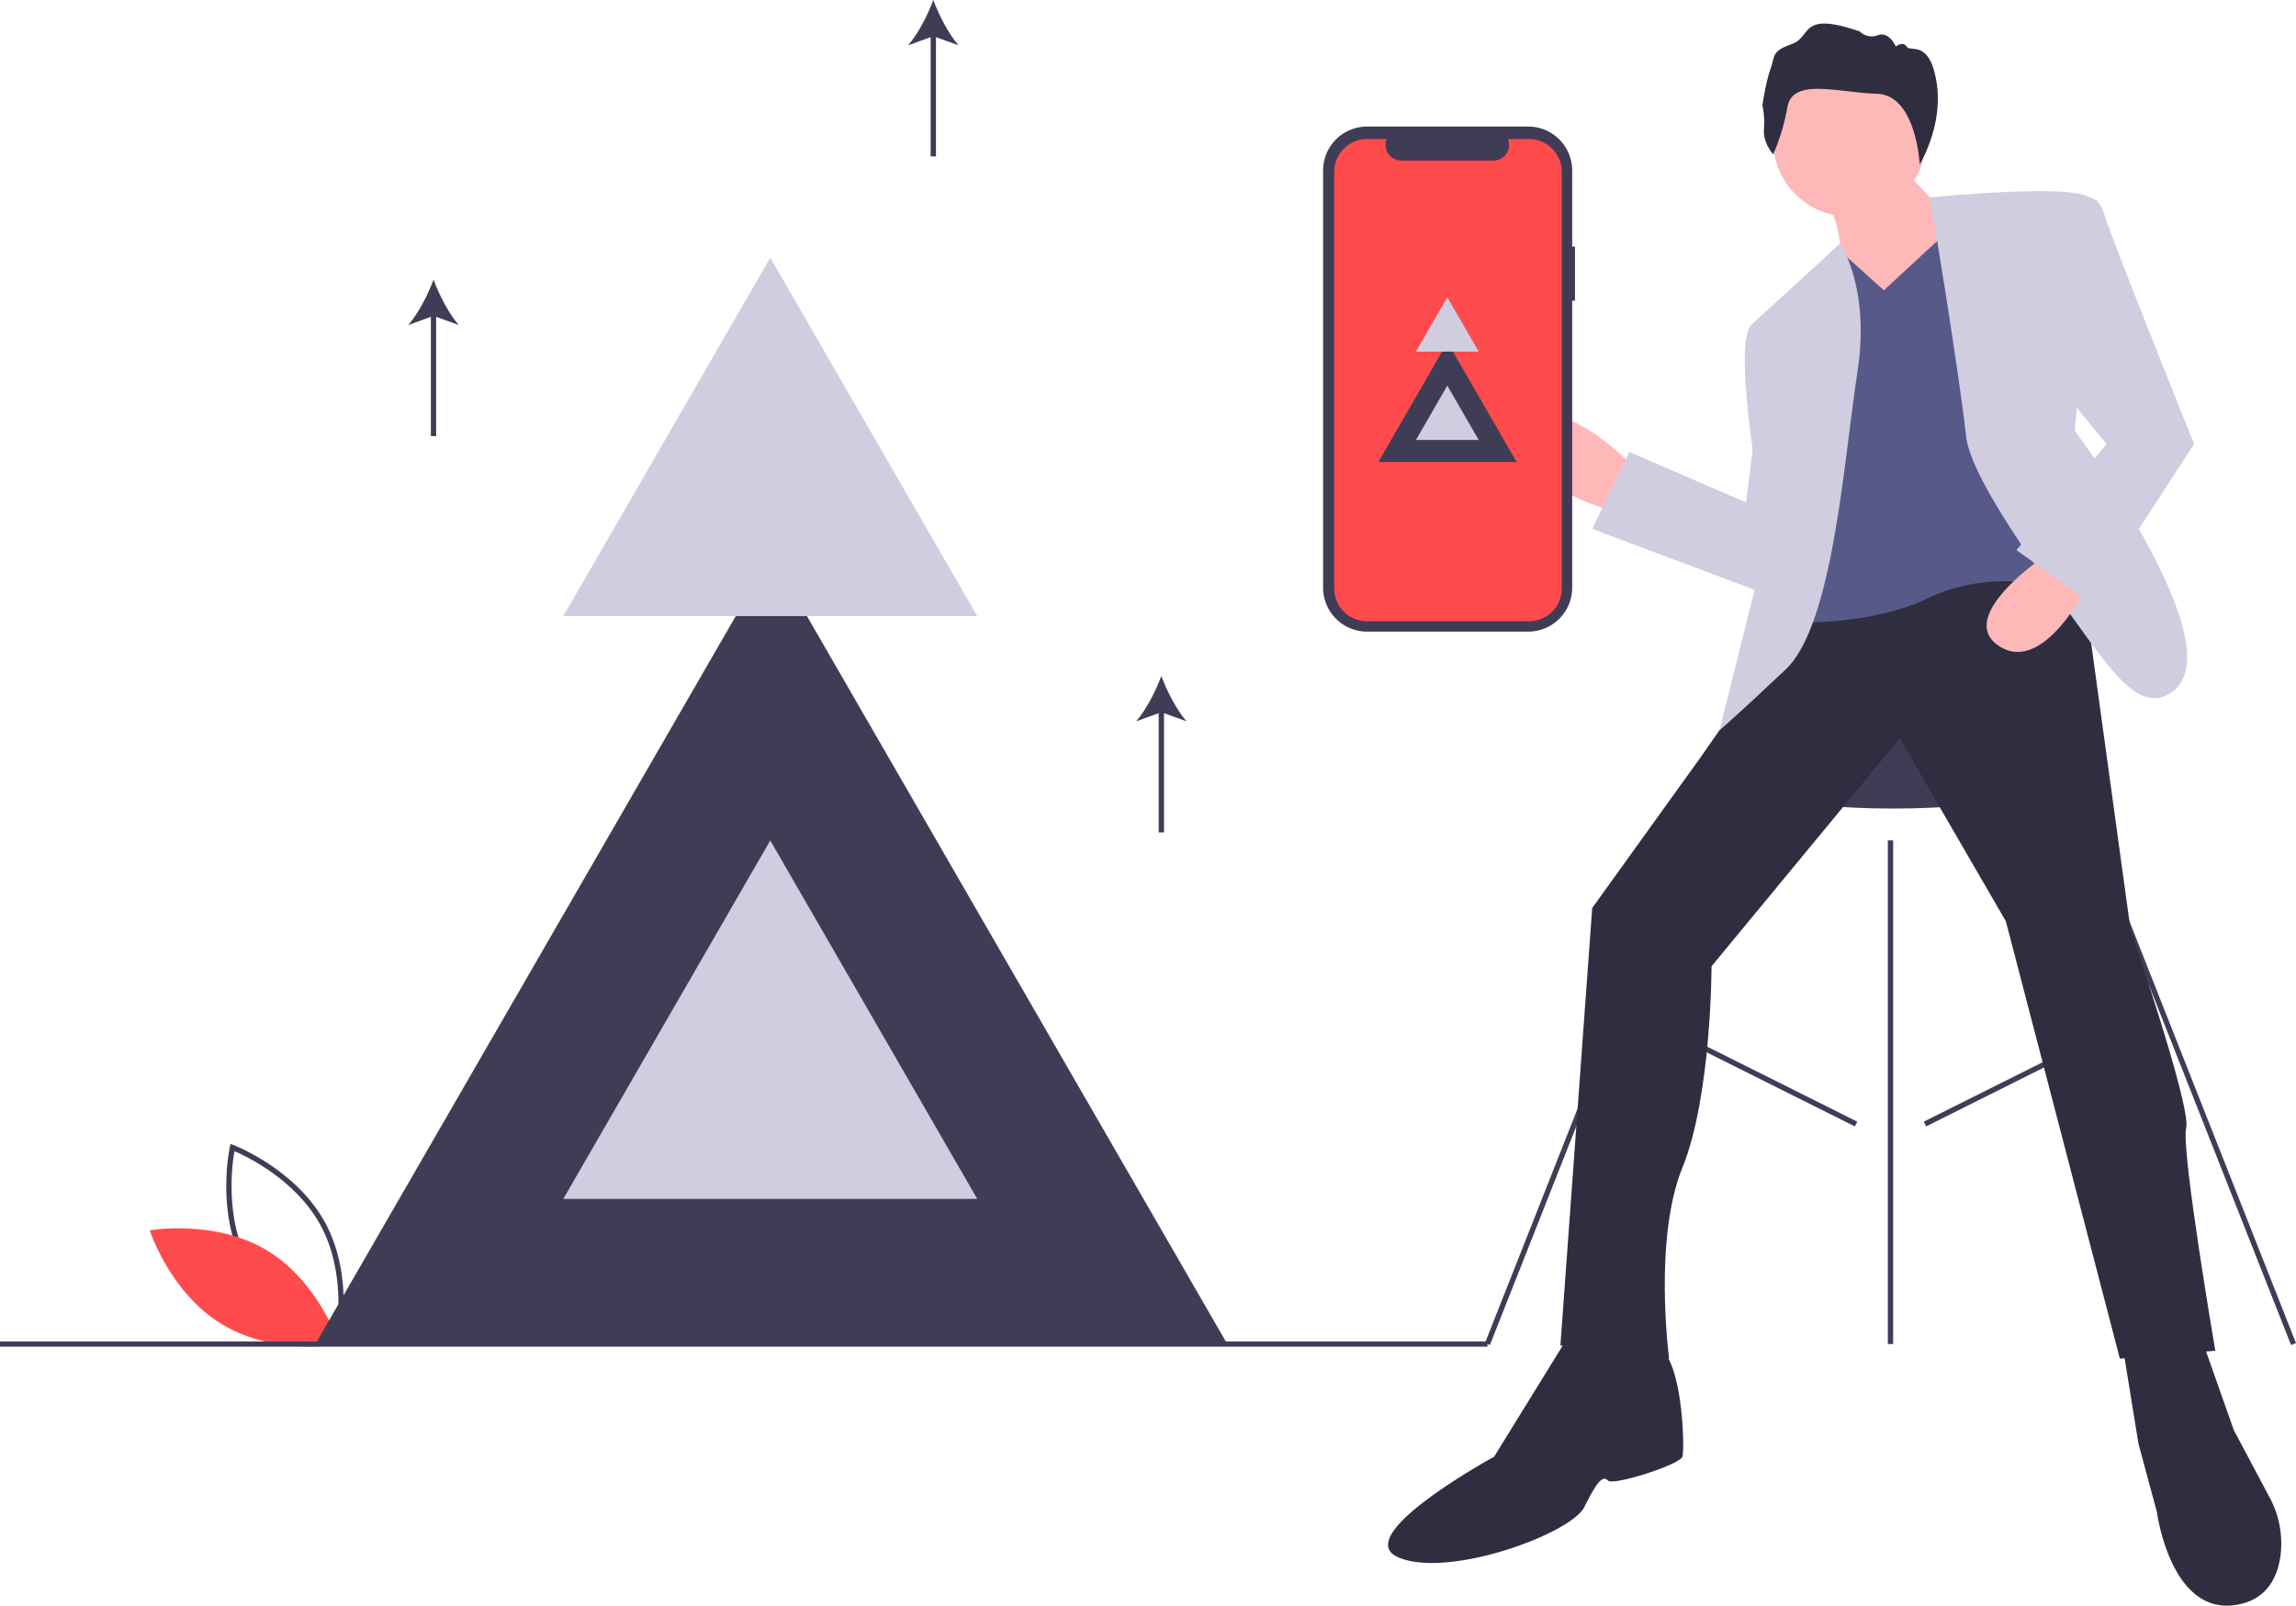 <svg data-name="Layer 1" xmlns="http://www.w3.org/2000/svg" width="1038" height="726.022"><path d="M153.47 608.564l-1.287-.482c-.283-.107-28.42-10.887-41.6-35.33-13.182-24.446-6.728-53.877-6.66-54.171l.303-1.34 1.286.482c.283.106 28.419 10.887 41.6 35.33 13.181 24.445 6.727 53.877 6.66 54.17zm-40.777-36.95c11.144 20.667 33.378 31.26 39.012 33.68 1.071-6.039 4.43-30.456-6.703-51.103-11.133-20.645-33.376-31.255-39.012-33.68-1.072 6.042-4.43 30.456 6.703 51.102z" fill="#3f3d56"/><path d="M120.655 565.375c23.688 14.251 32.81 42.558 32.81 42.558s-29.281 5.2-52.969-9.05-32.81-42.558-32.81-42.558 29.282-5.2 52.97 9.05z" fill="#ff4b4b"/><ellipse cx="855.88" cy="346.428" rx="86.307" ry="19.179" fill="#3f3d56"/><path fill="#3f3d56" d="M671.341 607.298l89.947-227.737 2.228.88-89.947 227.738zm274.527-226.866l2.229-.88L1038 607.307l-2.229.88zm-92.385-.44h2.397v227.755h-2.397zM747.46 463.775l1.073-2.144 91.102 45.55-1.073 2.145zm122.268 43.406l91.102-45.55 1.073 2.144-91.102 45.551z"/><path d="M737.807 210.374s-35.961-37.16-45.551-14.385 35.961 34.763 35.961 34.763z" fill="#ffb8b8"/><path d="M815.723 275.104l-46.75 67.128-49.147 68.327-14.384 197.787 49.147 5.994s-7.192-53.942 5.994-86.308 13.185-91.102 13.185-91.102l85.109-103.089 47.948 82.711L958.37 614.34l43.154-3.596s-15.584-91.103-13.186-100.692-25.173-89.904-25.173-89.904l-21.577-157.03s-98.294-14.385-125.865 11.986z" fill="#2f2e41"/><circle cx="836.075" cy="63.488" r="34.448" fill="#ffb8b8"/><path d="M858.877 74.92l25.173 26.371 7.192 40.756-63.532 10.789 4.795-37.16s-1.198-17.981-5.993-21.577 32.365-19.18 32.365-19.18z" fill="#ffb8b8"/><path d="M826.512 120.47l5.84-6.592 19.333 17.38 32.365-29.967 49.147 165.422s-31.167-10.788-61.134 3.596-69.526 10.789-69.526 10.789l1.2-134.256z" fill="#575a89"/><path d="M791.749 146.842l40.164-36.744s13.778 19.962 7.784 58.321-10.788 113.878-32.365 134.256-29.967 27.57-29.967 27.57l21.576-86.307s-16.782-87.506-7.192-97.096zm80.804-57.595s71.432-7.135 72.631 1.256-7.192 104.288-7.192 104.288 74.32 99.493 43.153 118.672c-14.534 8.944-27.092-10.699-44.951-35.362-20.438-28.224-45.43-63.64-47.35-80.913-3.595-32.365-16.291-107.941-16.291-107.941z" fill="#d0cde1"/><path d="M795.345 180.406l-5.993 46.75-52.744-22.776-16.782 34.763 86.308 32.365s15.583-82.71-10.789-91.102z" fill="#d0cde1"/><path d="M710.237 602.353l-34.763 56.34s-65.93 35.96-43.154 45.55 77.917-10.788 83.91-22.775 8.391-14.385 10.789-11.988 32.365-7.192 33.564-10.788 0-44.352-10.789-49.147-39.557-7.192-39.557-7.192zm249.332 5.993l7.192 44.352 8.39 31.167s5.995 45.551 34.764 41.955c14.384-1.798 19.479-11.987 20.977-21.727a43.496 43.496 0 00-4.804-26.944l-16.173-30.444-14.385-40.756zM801.658 69.792s-4.681-5.055-4.207-11.383a36.083 36.083 0 00-.684-10.758s1.466-10.357 3.629-16.361.34-8.093 9.639-11.37 3.379-15.131 30.796-5.684a7.5 7.5 0 008.157 1.67c5.062-1.854 8.113 5.1 8.113 5.1s3.157-2.59 4.929.102 10.34-3.445 13.482 16.148-7.645 37.064-7.645 37.064-1.513-31.353-19.319-31.921-37.942-7.313-40.44 5.89a96.363 96.363 0 01-6.45 21.503z" fill="#2f2e41"/><path d="M926.357 250.029s-43.243 28.356-22.67 42.046 40.889-28.806 40.889-28.806z" fill="#ffb8b8"/><path d="M936.793 90.503s10.789-5.994 14.385 5.993 40.756 104.288 40.756 104.288l-46.75 71.923-33.564-23.974 40.756-47.949-27.57-33.564z" fill="#d0cde1"/><path d="M712.035 111.497h-1.255V77.12a19.896 19.896 0 00-19.896-19.896h-72.83a19.896 19.896 0 00-19.897 19.896v188.591a19.896 19.896 0 0019.896 19.896h72.83a19.896 19.896 0 0019.897-19.896V135.966h1.255z" fill="#3f3d56"/><path d="M691.216 62.871h-9.507a7.06 7.06 0 01-6.536 9.725H633.45a7.06 7.06 0 01-6.536-9.725h-8.88a14.858 14.858 0 00-14.857 14.858v188.314a14.858 14.858 0 0014.858 14.858h73.181a14.858 14.858 0 0014.858-14.858V77.73a14.858 14.858 0 00-14.858-14.858z" fill="#ff4b4b"/><path fill="#3f3d56" d="M654.393 154.754l15.635 27.081 15.635 27.081h-62.541l15.635-27.081 15.636-27.081z"/><path fill="#d0cde1" d="M654.319 174.36l7.093 12.285 7.092 12.285h-28.37l7.093-12.285 7.092-12.285zm0-39.947l7.093 12.285 7.092 12.284h-28.37l7.093-12.284 7.092-12.285z"/><path fill="#3f3d56" d="M348.721 250.708l103.141 178.646L555.003 608H142.439L245.58 429.354l103.141-178.646z"/><path fill="#d0cde1" d="M348.236 380.04l46.789 81.04 46.788 81.04H254.66l46.788-81.04 46.788-81.04zm0-263.52l46.789 81.039 46.788 81.04H254.66l46.788-81.04 46.788-81.039z"/><path fill="#3f3d56" d="M0 606.548h672.477v2.397H0zm207.389-459.592c-4.566-5.236-8.876-13.684-11.4-20.492-2.526 6.808-6.836 15.256-11.401 20.492l10.203-3.69v53.922h2.397v-53.923zm329.046 179.207c-4.565-5.236-8.875-13.683-11.4-20.492-2.525 6.809-6.836 15.256-11.401 20.492l10.203-3.69v53.922h2.397v-53.922zM433.346 20.492c-4.565-5.237-8.876-13.684-11.4-20.492-2.526 6.808-6.836 15.255-11.401 20.492l10.203-3.69v53.922h2.397V16.801z"/></svg>